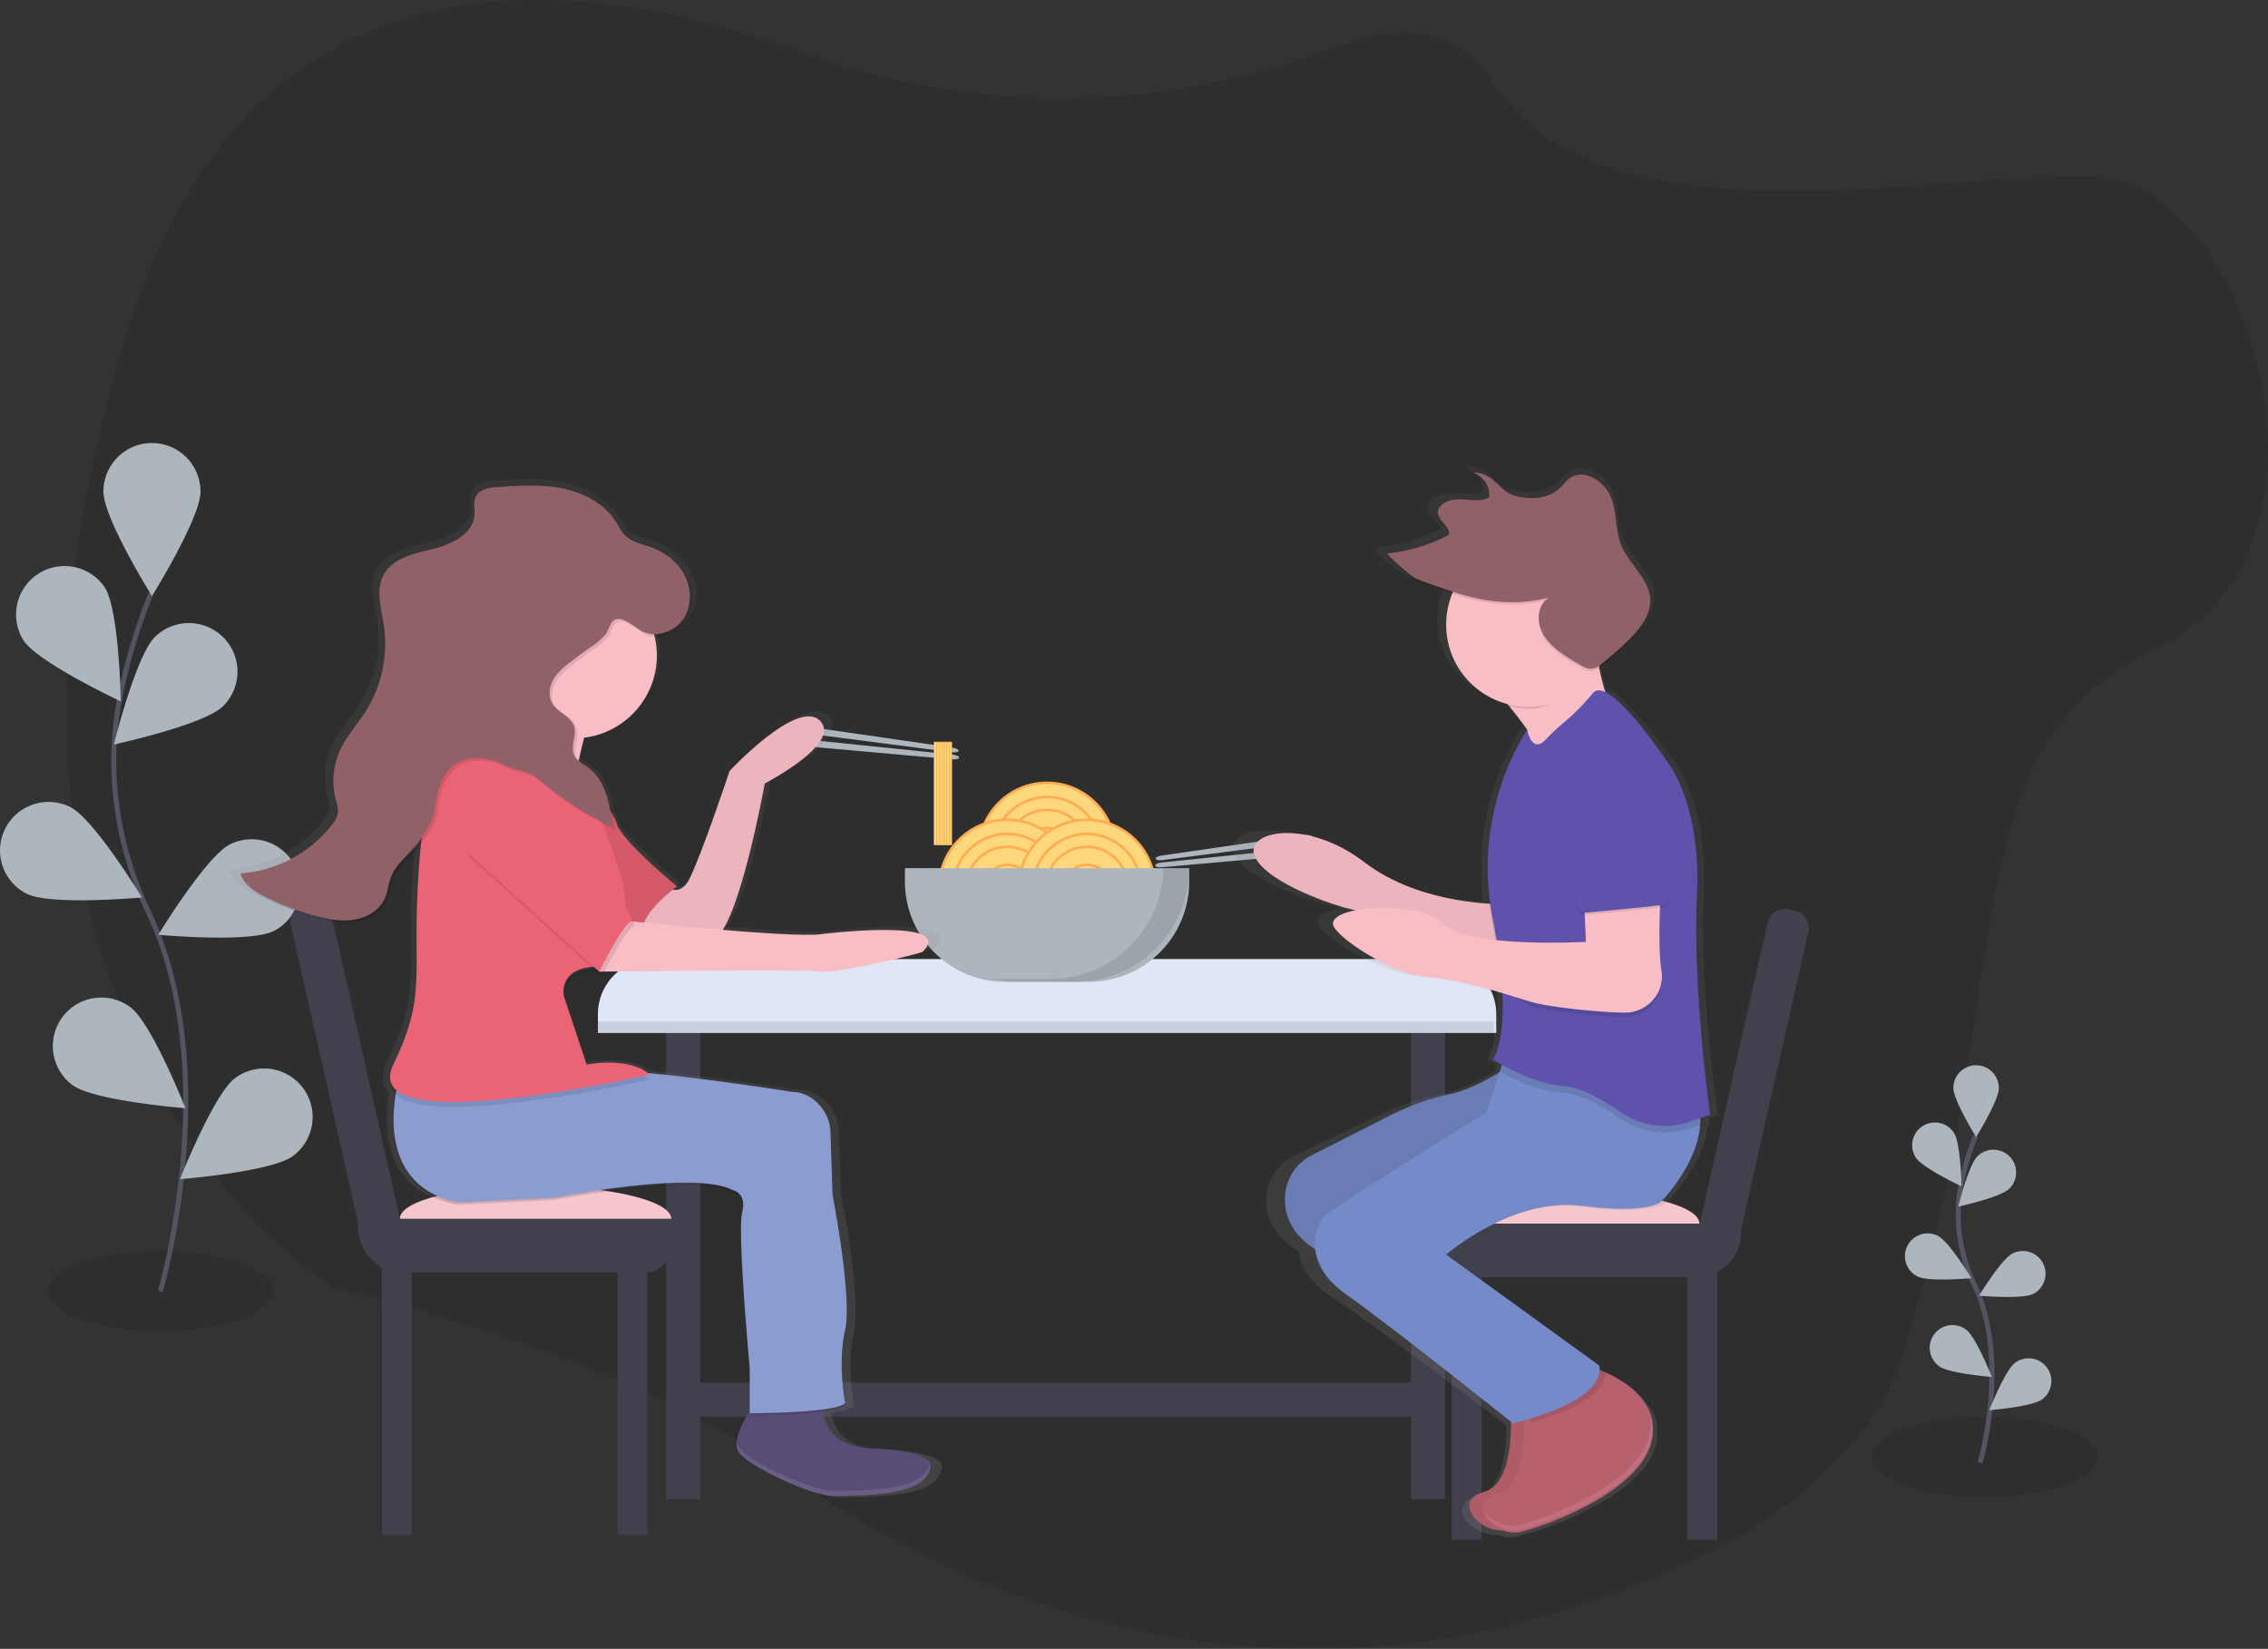 <svg height="657.14" viewBox="0 0 903.77 657.14" width="903.77" xmlns="http://www.w3.org/2000/svg" xmlns:xlink="http://www.w3.org/1999/xlink"><rect x="0" y="0" width="903.77" height="657.14" fill="#333333" stroke="none"/><linearGradient id="a" gradientUnits="userSpaceOnUse" x1="736" x2="736" y1="734.18" y2="307.18"><stop offset="0" stop-color="#808080" stop-opacity=".25"/><stop offset=".54" stop-color="#808080" stop-opacity=".12"/><stop offset="1" stop-color="#808080" stop-opacity=".1"/></linearGradient><linearGradient id="b" x1="381.42" x2="381.42" xlink:href="#a" y1="718.18" y2="312.18"/><ellipse cx="63.87" cy="514.57" opacity=".1" rx="45" ry="16"/><ellipse cx="790.85" cy="580.72" opacity=".1" rx="45" ry="16"/><g transform="translate(-148.11 -121.43)"><path d="m681 139.86c-68.48 26.45-142.71 27.68-211.66 2.78-97.72-35.28-225.34-44.31-272.63 117.36-80.71 276.21 84.41 374.8 84.41 374.8s115.28 25.84 179.11 72.53c90.67 66.32 201.71 88.49 306.31 57.39 66.89-19.89 124.22-52.52 140.61-105.91 45.84-149.32 16.74-239.07 99.7-278.44s36.8-185.22-22.2-188.53-198 30.52-241-36.77c-15.33-23.89-38.78-24.44-62.65-15.21z" opacity=".1"/><path d="m937.14 704.42s12-40.84-2.26-70.9a64.51 64.51 0 0 1 -5.22-40.47 108.49 108.49 0 0 1 5.73-19" fill="none" stroke="#535461" stroke-miterlimit="10" stroke-width="2"/><path d="m926.51 555.06c0 5 9.06 19.52 9.06 19.52s9.06-14.51 9.06-19.52a9.06 9.06 0 0 0 -18.13 0z" fill="#adb5bd"/><path d="m911.53 582.79c2.72 4.2 18.22 11.46 18.22 11.46s-.28-17.11-3-21.31a9.06 9.06 0 1 0 -15.21 9.85z" fill="#adb5bd"/><path d="m912.18 630.16c4.47 2.25 21.51.7 21.51.7s-8.88-14.63-13.35-16.88a9.06 9.06 0 1 0 -8.16 16.18z" fill="#adb5bd"/><path d="m920.75 665.9c4 3 21.08 4.32 21.08 4.32s-6.28-15.92-10.3-18.89a9.06 9.06 0 0 0 -10.78 14.57z" fill="#adb5bd"/><path d="m948.77 595.22c-3.59 3.49-20.32 7.1-20.32 7.1s4.1-16.61 7.69-20.1a9.06 9.06 0 0 1 12.63 13z" fill="#adb5bd"/><path d="m958.26 637.13c-4.47 2.25-21.51.7-21.51.7s8.88-14.63 13.35-16.83a9.06 9.06 0 0 1 8.16 16.18z" fill="#adb5bd"/><path d="m961.89 679.14c-4 3-21.08 4.32-21.08 4.32s6.28-15.92 10.3-18.89a9.06 9.06 0 0 1 10.78 14.57z" fill="#adb5bd"/><path d="m212 636.12s25.69-87.12-4.8-151.32c-12.8-26.93-17-57.15-11.13-86.37a231.54 231.54 0 0 1 12.23-40.54" fill="none" stroke="#535461" stroke-miterlimit="10" stroke-width="2"/><g fill="#adb5bd"><path d="m189.33 317.34c0 10.68 19.34 41.66 19.34 41.66s19.33-31 19.33-41.66a19.34 19.34 0 1 0 -38.68 0z"/><path d="m157.36 376.51c5.81 9 38.88 24.46 38.88 24.46s-.6-36.52-6.41-45.48a19.34 19.34 0 0 0 -32.47 21z"/><path d="m158.75 477.63c9.54 4.81 45.91 1.49 45.91 1.49s-19-31.22-28.49-36a19.34 19.34 0 0 0 -17.42 34.54z"/><path d="m177 553.9c8.59 6.35 45 9.22 45 9.22s-13.4-34-22-40.32a19.34 19.34 0 0 0 -23 31.1z"/><path d="m236.85 403c-7.66 7.44-43.36 15.15-43.36 15.15s8.74-35.46 16.4-42.9a19.34 19.34 0 0 1 27 27.75z"/><path d="m257.1 492.51c-9.54 4.81-45.91 1.49-45.91 1.49s19-31.22 28.49-36a19.34 19.34 0 1 1 17.42 34.54z"/><path d="m264.85 582.17c-8.59 6.35-45 9.22-45 9.22s13.4-34 22-40.32a19.34 19.34 0 0 1 23 31.1z"/><path d="m527.26 421.22-55.73-7.22c-2.26-.29-4-1.15-3.94-1.9.1-.75 2-1.1 4.31-.77l55.61 8.05c1.53.22 2.69.8 2.62 1.31-.07.48-1.35.73-2.87.53z"/><path d="m527.61 422.17-55.9-5.78c-2.27-.23-4.2.19-4.27.94s1.74 1.54 4 1.74l56 5c1.54.14 2.8-.16 2.85-.67.04-.54-1.15-1.07-2.68-1.23z"/><path d="m611.47 464.22 55.72-7.22c2.26-.29 4-1.15 3.94-1.9-.1-.75-2-1.1-4.31-.77l-55.61 8.05c-1.53.22-2.69.8-2.62 1.31.07.48 1.35.73 2.88.53z"/><path d="m611.11 465.17 55.9-5.78c2.27-.23 4.2.19 4.27.94s-1.74 1.54-4 1.74l-56 5c-1.54.14-2.8-.16-2.85-.67-.04-.54 1.15-1.07 2.68-1.23z"/></g></g><path d="m265.44 402.64h13.59v194.86h-13.59z" fill="#40414d"/><path d="m562.26 402.64h13.59v194.86h-13.59z" fill="#40414d"/><path d="m260.25 386.78h314a22 22 0 0 1 22 22v2.92a0 0 0 0 1 0 0h-358a0 0 0 0 1 0 0v-2.92a22 22 0 0 1 22-22z" fill="#dfe6f5"/><path d="m259.25 386.78h314a22 22 0 0 1 22 22v2.92a0 0 0 0 1 0 0h-358a0 0 0 0 1 0 0v-2.92a22 22 0 0 1 22-22z" opacity=".1"/><path d="m260.25 382.24h314a22 22 0 0 1 22 22v2.92a0 0 0 0 1 0 0h-358a0 0 0 0 1 0 0v-2.92a22 22 0 0 1 22-22z" fill="#dfe6f5"/><circle cx="417.25" cy="339.19" fill="#ffd77c" r="27.19" stroke="#ffab50" stroke-miterlimit="10"/><circle cx="417.25" cy="339.19" fill="#ffd77c" r="21.55" stroke="#ffab50" stroke-miterlimit="10"/><circle cx="417.25" cy="339.19" fill="#ffd77c" r="16.42" stroke="#ffab50" stroke-miterlimit="10"/><circle cx="417.25" cy="339.19" fill="#ffd77c" r="9.23" stroke="#ffab50" stroke-miterlimit="10"/><circle cx="401.39" cy="353.92" fill="#ffd77c" r="27.19" stroke="#ffab50" stroke-miterlimit="10"/><circle cx="401.39" cy="353.92" fill="#ffd77c" r="21.55" stroke="#ffab50" stroke-miterlimit="10"/><circle cx="401.39" cy="353.92" fill="#ffd77c" r="16.42" stroke="#ffab50" stroke-miterlimit="10"/><circle cx="401.39" cy="353.92" fill="#ffd77c" r="9.23" stroke="#ffab50" stroke-miterlimit="10"/><circle cx="433.11" cy="353.92" fill="#ffd77c" r="27.19" stroke="#ffab50" stroke-miterlimit="10"/><circle cx="433.11" cy="353.92" fill="#ffd77c" r="21.55" stroke="#ffab50" stroke-miterlimit="10"/><circle cx="433.11" cy="353.92" fill="#ffd77c" r="16.42" stroke="#ffab50" stroke-miterlimit="10"/><circle cx="433.11" cy="353.92" fill="#ffd77c" r="9.23" stroke="#ffab50" stroke-miterlimit="10"/><path d="m360.6 346h113.29a0 0 0 0 1 0 0v5.32a40 40 0 0 1 -40 40h-33.29a40 40 0 0 1 -40-40v-5.32a0 0 0 0 1 0 0z" fill="#adb5bd"/><path d="m611.78 467.42a45.31 45.31 0 0 1 -45.29 44.18h-22.49a45.42 45.42 0 0 0 10 1.14h22.66a45.32 45.32 0 0 0 45.34-45.32z" opacity=".1" transform="translate(-148.11 -121.43)"/><path d="m563.1 532h13.59v294.56h-13.59z" fill="#40414d" transform="matrix(0 1 -1 0 1101.06 -12.05)"/><path d="m152.17 503.59h11.89v108.18h-11.89z" fill="#40414d"/><path d="m246.08 503.59h11.89v108.18h-11.89z" fill="#40414d"/><path d="m415.6 607.19c0 7.22-24.48 13.08-54.68 13.08s-53.49-5.85-53.49-13.08 23.29-13.08 53.49-13.08 54.68 5.89 54.68 13.08z" fill="#f6c6cd" transform="translate(-148.11 -121.43)"/><path d="m142.66 485.75h124.82a0 0 0 0 1 0 0v10.9a10.5 10.5 0 0 1 -10.5 10.5h-96.32a18 18 0 0 1 -18-18v-3.4a0 0 0 0 1 0 0z" fill="#40414d"/><path d="m285.89 480h2.64a7 7 0 0 1 7 7v141.58a0 0 0 0 1 0 0h-4a12.66 12.66 0 0 1 -12.66-12.66v-128.92a7 7 0 0 1 7.02-7z" fill="#40414d" transform="matrix(.975 -.22 .22 .975 -263.1 -44.6)"/><path d="m820.55 626.94h11.89v108.18h-11.89z" fill="#40414d" transform="matrix(-1 0 0 -1 1504.87 1240.63)"/><path d="m726.64 626.94h11.89v108.18h-11.89z" fill="#40414d" transform="matrix(-1 0 0 -1 1317.05 1240.63)"/><path d="m717.13 609.11c0 7.22 24.48 13.08 54.68 13.08s53.49-5.85 53.49-13.08-23.3-13.11-53.49-13.11-54.68 5.89-54.68 13.11z" fill="#f6c6cd" transform="translate(-148.11 -121.43)"/><path d="m735.13 609.11h96.32a10.5 10.5 0 0 1 10.5 10.5v10.9a0 0 0 0 1 0 0h-124.82a0 0 0 0 1 0 0v-3.4a18 18 0 0 1 18-18z" fill="#40414d" transform="matrix(-1 0 0 -1 1410.96 1118.19)"/><path d="m849.85 481.91h4a0 0 0 0 1 0 0v141.6a7 7 0 0 1 -7 7h-2.64a7 7 0 0 1 -7-7v-128.94a12.66 12.66 0 0 1 12.64-12.66z" fill="#40414d" transform="matrix(-.975 -.22 .22 -.975 1399.71 1163.49)"/><path d="m829.17 567 3.51-1.11s-6-40.08-5.94-76c0-1 0-2.07 0-3.1.07-2.24.15-4.46.26-6.63.14-2.78.17-5.43.15-8 .33-34.59-13.3-49.2-13.3-49.2s-16-22.82-25.59-27.26c-.83-2.6-1.78-5.94-2.62-9.82.31-.21.61-.42.9-.64a129.45 129.45 0 0 0 11.35-9.47c4.92-4.61 9.64-10.23 9.38-16.57a12.16 12.16 0 0 0 -.06-1.85c-.91-7.65-8.86-13.41-12.07-20.66-2.7-6.09-1.89-12.87-4.25-19.05s-10.6-11.93-16.82-8.68c-2.29 1.2-3.67 3.32-5.58 4.93-4.74 4-12.38 4.37-18.86 2.55s-8.4-9.24-17.46-9.26a10.53 10.53 0 0 1 2.29 1.09 14.42 14.42 0 0 0 -2.29-.2 10 10 0 0 1 6.92 8.41 6.92 6.92 0 0 1 -.08.72c-3.62 1.95-8.38.84-12.72.77s-9.28 2.12-8.85 5.67a3.43 3.43 0 0 0 0 1.22c.57 2.69 4.17 4.72 4.61 7.21v.2a74.76 74.76 0 0 1 -25.65 7.48c-.29 0-.16.35.26.86h-.26c-1.63.17 9.77 9.18 11.07 9.77 4.76 2.16 10.45 3.75 15.49 5.41l.44.14a31.54 31.54 0 0 0 -2.57 12.49c0 15.4 11.07 28.34 26.06 32 2.8 3.27 5.74 6.86 8.42 10.43h-.19s-17.23 22.92-16.68 57.15a100.05 100.05 0 0 0 .68 12.84c-11.08-.63-34.89-3.55-53-16.81-24.43-17.87-51.68-12.51-46-1.79s34.77 19.65 39.46 20.55c.44.08 1.46.32 2.92.68-5.78 1.09-9.74 3-9.5 5.57.47 4.91 25.37 20.55 40.4 21.44 9.93.59 21.88 3.65 31.31 6.34.91 20.55-4.06 26.71-4.06 26.71s1.48.91 3.93 2.2l-1.05 3c-6.1 3.52-13.62 7.19-20.46 8.67a112.38 112.38 0 0 0 -25.24 8.4l-33.83 16.35a19.59 19.59 0 0 0 -11.2 15.39c-.74 6.93 1.35 15.59 12.67 22.46.7 5.63 4.14 12.2 13.17 18.22 17.5 11.64 63.49 46.51 69.75 51.27.12 8.51-1 25.58-11.5 28.24-13.16 3.34-2.57 16 8.07 15.5a13.94 13.94 0 0 0 7.91.58c11.28-2.68 52.62-17 55.44-38.42a20.53 20.53 0 0 0 .16-2.8 18.68 18.68 0 0 0 -2.62-10.41 18.74 18.74 0 0 1 1.07 3c-3.42-7.8-11.75-12.7-18.23-15.46 0-.07 0-.15 0-.22-1-.39-2-.71-2.82-1a8.39 8.39 0 0 0 -.13-1.73l-64.83-44.67s28.19-23.23 57.32-19.65 33.77-1.71 33.77-1.71 14.94-14.21 16.44-30.57l.94-.25s-.07-1.03-.21-2.92z" fill="url(#a)" transform="translate(-148.11 -121.43)"/><path d="m750 683.35s2.65 29.17-10.61 32.71-.88 17.68 9.72 15 49.51-16.8 52.16-38-26.52-28.29-26.52-28.29z" fill="#b8616e" transform="translate(-148.11 -121.43)"/><path d="m750 683.35s2.65 29.17-10.61 32.71-.88 17.68 9.72 15 49.51-16.8 52.16-38-26.52-28.29-26.52-28.29z" opacity=".05" transform="translate(-148.11 -121.43)"/><path d="m755.33 684.23s2.65 29.17-10.61 32.71-.88 17.68 9.72 15 49.51-16.8 52.16-38-26.52-28.29-26.52-28.29z" fill="#b8616e" transform="translate(-148.11 -121.43)"/><path d="m782.73 666.55-24.73 18.57s.11 1.26.18 3.27c9.34-2.56 29.69-9.36 30-20a47.92 47.92 0 0 0 -5.45-1.84z" opacity=".1" transform="translate(-148.11 -121.43)"/><path d="m608.54 290.95h10.61v7.96h-10.61z" fill="#f8bdc5"/><path d="m757.1 541s-16.85 13.24-30.69 16.38a102.16 102.16 0 0 0 -23.75 8.31l-31.83 16.18a19.34 19.34 0 0 0 -10.54 15.23c-.91 9 2.71 20.84 24.31 27.88l68.07 56.58 21.22-17.68-72.49-55.68 55.7-34.48z" fill="#758ac8" transform="translate(-148.11 -121.43)"/><path d="m757.1 541s-16.85 13.24-30.69 16.38a102.16 102.16 0 0 0 -23.75 8.31l-31.83 16.18a19.34 19.34 0 0 0 -10.54 15.23c-.91 9 2.71 20.84 24.31 27.88l68.07 56.58 21.22-17.68-72.49-55.68 55.7-34.48z" opacity=".1" transform="translate(-148.11 -121.43)"/><path d="m747.37 481.78s-32.71.88-55.7-16.8-48.62-12.38-43.32-1.77 32.71 19.45 37.13 20.33 68.07 18.57 68.07 18.57z" fill="#f8bdc5" transform="translate(-148.11 -121.43)"/><path d="m747.37 481.78s-32.71.88-55.7-16.8-48.62-12.38-43.32-1.77 32.71 19.45 37.13 20.33 68.07 18.57 68.07 18.57z" opacity=".05" transform="translate(-148.11 -121.43)"/><path d="m750.91 533.06-10.61 31.83s-59.67 36.69-64.54 41.55c-3.78 3.78-8.84 18.57 8.84 30.94s66.3 51.28 66.3 51.28 37.13-8 34.48-23l-61-44.2s26.52-23 53.93-19.45 31.83-1.77 31.83-1.77 21.22-21.24 14.14-41.54-73.37-25.64-73.37-25.64z" fill="#758ac8" transform="translate(-148.11 -121.43)"/><path d="m737.65 389s30.06 32.71 28.29 42.43 23.87-28.29 23.87-28.29-8-19.45-6.19-40.67z" fill="#f8bdc5" transform="translate(-148.11 -121.43)"/><path d="m763.88 419a87.88 87.88 0 0 1 6.47-6.17 89.71 89.71 0 0 0 12.39-12.37c6.19-8 29.17 26.52 29.17 26.52s14.14 15.91 12.38 53.93 2.21 88.85 2.21 88.85l-5.35 1.49a30.63 30.63 0 0 1 -27.1-3.85c-7.06-4.88-16-10-22.8-10.46-13.26-.88-25.2-8.4-25.2-8.4s5.75-13.7-3.09-57.91 13.69-75.63 13.69-75.63 1.78 9.62 7.23 4z" opacity=".1" transform="translate(-148.11 -121.43)"/><path d="m829.59 565.77-5.3 1.77-3.15 1.05a30.62 30.62 0 0 1 -27.1-3.85c-7.05-4.87-16-10-22.8-10.46-13.24-.89-28.24-10.61-28.24-10.61s8.84-11.49 0-55.7 13.7-75.59 13.7-75.59 1.78 9.57 7.23 3.94a86.81 86.81 0 0 1 6.46-6.16 89.71 89.71 0 0 0 12.39-12.37c6.19-8 29.17 26.52 29.17 26.52s14.14 15.91 12.38 53.93c-.19 4-.27 8.12-.28 12.29-.13 35.58 5.54 75.24 5.54 75.24z" fill="#5e52ad" transform="translate(-148.11 -121.43)"/><path d="m779.2 479.13.88 19.45s-46.86 2.65-56.58-7.07 26.5 28.59 34.5 30.94c7.51 2.21 26.9 4.16 37.07 4.36a15 15 0 0 0 14-8.49 14.15 14.15 0 0 0 1.1-8.25c-1.77-11.49 0-36.25 0-36.25z" opacity=".1" transform="translate(-148.11 -121.43)"/><path d="m779.2 477.36.88 19.45s-46.86 2.65-56.58-7.07-44.89-7.57-44.2 0c.44 4.86 23.87 20.33 38 21.22s32.7 7.37 40.7 9.72c7.51 2.21 26.9 4.16 37.07 4.36a15 15 0 0 0 14-8.49 14.15 14.15 0 0 0 1.1-8.25c-1.77-11.49 0-36.25 0-36.25z" fill="#f8bdc5" transform="translate(-148.11 -121.43)"/><path d="m789.81 420.78s-20.33 2.65-17.68 32.71 6.19 32.71 6.19 32.71 30.06-2.65 33.59-3.54 1.77-33.59 1.77-33.59-.89-29.17-23.87-28.29z" opacity=".1" transform="translate(-148.11 -121.43)"/><path d="m789.81 419.9s-20.33 2.65-17.68 32.71 6.19 32.71 6.19 32.71 30.06-2.65 33.59-3.54 1.77-33.59 1.77-33.59-.89-29.19-23.87-28.29z" fill="#5e52ad" transform="translate(-148.11 -121.43)"/><path d="m782.29 381.44c-1.39-7 1.46-9.16 2.21-18.12l-46 26.52s5.27 5.74 11.26 13.11a32.77 32.77 0 0 0 8.19 1c12.05.05 18.64-12.89 24.34-22.51z" opacity=".1" transform="translate(-148.11 -121.43)"/><circle cx="608.98" cy="248.96" fill="#f8bdc5" r="32.71"/><g transform="translate(-148.11 -121.43)"><path d="m765.34 360.46c-5 3.18-5.07 10.37-1.85 15.35s8.77 8.27 14.11 11.37c1.55.9 3.26 1.83 5 1.63a7.37 7.37 0 0 0 3.58-1.81 123.46 123.46 0 0 0 10.68-9.37c4.86-4.78 9.53-10.67 8.77-17.34-.86-7.57-8.34-13.27-11.36-20.44-2.54-6-1.78-12.73-4-18.86s-10-11.8-15.82-8.59c-2.15 1.18-3.45 3.29-5.25 4.88-4.46 3.94-11.65 4.33-17.75 2.53s-7.91-9.15-16.42-9.17c4.23 1.49 7.09 5.9 6.44 9.92-3.41 1.93-7.89.83-12 .76s-9 2.23-8.29 5.93c.62 3 4.95 5.23 4.31 8.23a67.76 67.76 0 0 1 -24.14 7.4c-1.53.17 9.19 9.08 10.41 9.67 4.47 2.14 9.84 3.71 14.57 5.35 12.85 4.43 26.01 6.01 39.01 2.56z" opacity=".1"/><path d="m765.34 359.57c-5 3.18-5.07 10.37-1.85 15.35s8.77 8.27 14.11 11.37c1.55.9 3.26 1.83 5 1.63a7.37 7.37 0 0 0 3.58-1.81 123.46 123.46 0 0 0 10.68-9.37c4.86-4.78 9.53-10.67 8.77-17.34-.86-7.57-8.34-13.27-11.36-20.44-2.54-6-1.78-12.73-4-18.86s-10-11.8-15.82-8.59c-2.15 1.18-3.45 3.29-5.25 4.88-4.46 3.94-11.65 4.33-17.75 2.53s-7.91-9.15-16.42-9.17c4.23 1.49 7.09 5.9 6.44 9.92-3.41 1.93-7.89.83-12 .76s-9 2.23-8.29 5.93c.62 3 4.95 5.23 4.31 8.23a67.76 67.76 0 0 1 -24.14 7.4c-1.53.17 9.19 9.08 10.41 9.67 4.47 2.14 9.84 3.71 14.57 5.35 12.85 4.44 26.01 5.99 39.01 2.56z" fill="#916168"/><path d="m804.29 680.89a19.51 19.51 0 0 1 1.43 10.41c-2.65 21.22-41.55 35.36-52.16 38-5.59 1.4-11.68-1.87-14.23-5.8 1.64 4.62 8.7 9.17 15.12 7.57 10.61-2.65 49.51-16.8 52.16-38a19.41 19.41 0 0 0 -2.32-12.18z" fill="#fff" opacity=".1"/><path d="m523.34 705c-.79-1.78-4.89-5.25-24.66-6-13.54-.51-18.15-7.66-19.4-14.64 4.45-.58 7.93-1.38 9.07-2.49 0 0-.06-.32-.16-.89l.16-.12a93.7 93.7 0 0 1 -1.35-15.24 58.64 58.64 0 0 1 1.38-13 38.34 38.34 0 0 0 .69-8.57c.11-17-5.86-46.88-5.86-46.88l-.82-24.83a17.25 17.25 0 0 0 -9.39-14.9 14.13 14.13 0 0 0 -6.35-1.58s-31.34-4.94-59.55-7.63c-2-1.61-9.05-5.95-25.21-3.46l-9.3-27.22a7.73 7.73 0 0 1 -.16-1c.33-3.46 2.64-8.67 13.41-9l2.25 2s.4-.79 1.07-2c13.36-.15 86.14-.89 89.89 0 4.13 1 40.31-7.06 41.35-8.06 14.06-13.71-41.35-7.06-41.35-7.06-5.45.89-23.06-.17-41.1-1.64 8.93-13.39 17.33-58.84 17.33-58.84s32-16.13 22.74-25.2-37.21 20.16-37.21 20.16-11.37 33.27-16.54 43.35c-2 4-4.59 4.82-6.9 4.36 1.05-.84 1.73-1.34 1.73-1.34s-22.74-18.15-24.81-25.2a16.84 16.84 0 0 0 -1.52-3.31c-1.09-6.39-3-12.68-7.66-16.87a17.33 17.33 0 0 0 -2.58-2.27c-1.26-.9-2.69-1.68-3.88-2.66.67-3.08 1.45-6.28 2.26-9.38 16.88-2 30-16 30-33a32.55 32.55 0 0 0 -.91-7.61 14.66 14.66 0 0 0 13-6.26c3.41-5.08 3.3-12 .44-17.36a21.49 21.49 0 0 0 -4.58-5.78 27.09 27.09 0 0 0 -10.5-6.56c-3.43-1.19-7.22-1.9-9.94-4.23a44.09 44.09 0 0 1 -3.31-5 25.59 25.59 0 0 0 -4-4.66c-5-5.15-12.06-8.32-19.25-9.72-8.76-1.71-17.81-1.1-26.72-.49-3.33.23-7.24.82-8.74 3.72-1.13 2.18-.39 4.79-.54 7.22-.47 7.73-9.31 12-17 13.87s-16.86 3.49-20.57 10.27c-3.37 6.12-1 13.54.08 20.41a49.93 49.93 0 0 1 -7.53 34.59c-3.38 5.17-7.74 9.77-10.41 15.32a29.21 29.21 0 0 0 -1.94 19.86c.5 1.94 1.22 3.92.86 5.9a10.29 10.29 0 0 1 -2.34 4.39 53 53 0 0 1 -37.7 19.53 10.8 10.8 0 0 0 3.44 5.19 24.85 24.85 0 0 0 7.14 4.93 107.81 107.81 0 0 0 21.9 8.15c5.1 1.29 10.43 2.21 15.62 1.33s10.25-3.85 12.38-8.55c1.24-2.72 1.42-5.8 2.52-8.57 2.19-5.54 7.62-9.13 11.29-13.88a347.08 347.08 0 0 0 -1.75 36.84v10.54c0 13.89-1 23.47-9.61 40.82a10.36 10.36 0 0 0 -1.29 6 6.58 6.58 0 0 0 2.25 6.11 59.24 59.24 0 0 0 -.87 10.48c-.12 12.64 4.15 29.61 26.79 33.91l40.31-2s56.85-11.09 72.35-3a5.72 5.72 0 0 1 4.53 5.58 12.83 12.83 0 0 1 -.39 2.49 39.15 39.15 0 0 0 -.49 7.93c-.07 17 3.59 55.58 3.59 55.58v16.36c-2.58 3.88-5.76 9.62-5.35 13.85v.28s0 .25.06.37 0 .22.07.33.06.21.09.32.08.24.13.35.07.18.11.27.13.26.2.38l.12.21a4.84 4.84 0 0 0 .4.55c5.17 6 31 17.61 39.28 17.14 8.79-.5 38.24 1 39.28-12.1a1.59 1.59 0 0 0 -.07-1.19z" fill="url(#b)"/><path d="m449.86 679.68s-12 15-7 21 30 17.47 38 17c8.5-.5 37 1 38-12 0 0 2-6-24-7s-18-28-18-28z" fill="#594c76"/><path d="m306.86 553.68s-12 41 24 48l39-2s55-11 70-3c0 0 6 1 4 9s3 62 3 62v18s34 0 38-4c0 0-3-16 0-29s-5-54-5-54l-.79-24.68a17.16 17.16 0 0 0 -9.06-14.8 13.4 13.4 0 0 0 -6.14-1.56s-68-11-92-9-65.01 5.04-65.01 5.04z" opacity=".1"/><path d="m306.86 552.68s-12 41 24 48l39-2s55-11 70-3c0 0 6 1 4 9s3 62 3 62v18s34 0 38-4c0 0-3-16 0-29s-5-54-5-54l-.79-24.68a17.16 17.16 0 0 0 -9.06-14.8 13.4 13.4 0 0 0 -6.14-1.56s-68-11-92-9-65.01 5.04-65.01 5.04z" fill="#8b9cd1"/><path d="m409.86 471.68s8 10 13 0 16-43 16-43 27-29 36-20-22 25-22 25-11 61-21 62-25 0-25 0l-5-11z" fill="#f8bdc5"/><path d="m409.86 471.68s8 10 13 0 16-43 16-43 27-29 36-20-22 25-22 25-11 61-21 62-25 0-25 0l-5-11z" opacity=".05"/><path d="m373.86 421.68s18 21 20 28 24 25 24 25-16 12-13 18-21-20-21-20l-28-41z" fill="#eb6475"/><path d="m373.86 421.68s18 21 20 28 24 25 24 25-16 12-13 18-21-20-21-20l-28-41z" opacity=".1"/><path d="m385.86 397.68s-9 29-9 40-38-3-37-9 22-28 23-37 23 6 23 6z" fill="#f8bdc5"/><path d="m355.86 417.68s-35-9-40 42 4 57-11 88 102 4 102 4-6-7-25-4l-9-27s-3-12 14-12 9-35 9-35-9-30-14-33-14-21-26-23z" opacity=".1"/><path d="m355.86 415.68s-35-9-40 42 4 57-11 88 102 4 102 4-6-7-25-4l-9-27s-3-12 14-12 9-35 9-35-9-30-14-33-14-21-26-23z" fill="#eb6475"/><path d="m390.86 487.68s73 8 85 6c0 0 53.6-6.6 40 7-1 1-36 9-40 8s-89 0-89 0l-1-10z" fill="#f8bdc5"/><path d="m334.86 462.68 53 48s10-20 13-20-36-59-36-59-10-12-16-6-24 2-14 37z" opacity=".1"/><path d="m333.86 460.68 53 48s10-20 13-20-36-59-36-59-10-12-16-6-24 2-14 37z" fill="#eb6475"/></g><circle cx="228.75" cy="261.25" fill="#f8bdc5" r="33"/><path d="m405.76 374.39c5.6 2.21 12.46-.44 15.76-5.47s3.2-11.88.42-17.22-7.92-9.22-13.59-11.24c-3.44-1.22-7.27-1.92-9.91-4.44-1.67-1.59-2.66-3.74-3.91-5.68-4.67-7.28-13-11.58-21.47-13.27s-17.23-1.09-25.85-.49c-3.22.23-7 .81-8.46 3.69-1.09 2.16-.38 4.75-.52 7.16-.45 7.67-9 11.92-16.47 13.76s-16.13 3.57-19.77 10.33c-3.26 6.07-.93 13.43.08 20.25a50.54 50.54 0 0 1 -7.28 34.23c-3.27 5.13-7.48 9.69-10.07 15.2a29.64 29.64 0 0 0 -1.88 19.7c.49 1.93 1.18 3.89.84 5.85a10.29 10.29 0 0 1 -2.26 4.35 50.88 50.88 0 0 1 -36.47 19.42c1.14 4.29 5.29 7 9.24 9a102.69 102.69 0 0 0 21.18 8.08c4.93 1.28 10.09 2.19 15.11 1.32s9.91-3.82 12-8.48c1.2-2.7 1.38-5.75 2.44-8.51 2.39-6.19 8.76-9.93 12.18-15.62 3.27-5.44 4.54-6.08 5.37-12.36s2.66-13.06 7.82-16.75c5.4-3.87 13-3.13 19-.16s9.71 1.81 14.72 6.17a122 122 0 0 0 29.21 18.82c-1-8.72-2.61-18.45-9.69-23.64-2-1.49-4.53-2.63-5.59-4.91-1.69-3.63 1.2-8.06-.11-11.85s-6.29-5.19-8.5-8.63c-1.88-2.92-1.37-6.89.39-9.89s4.54-5.22 7.31-7.32q3.69-2.79 7.48-5.45a26.72 26.72 0 0 0 6.08-5.3c1-1.37 1.66-4.37 3.05-5.34 3.5-2.42 8.88 3.42 12.12 4.69z" opacity=".1" transform="translate(-148.11 -121.43)"/><path d="m404.76 373.39c5.6 2.21 12.46-.44 15.76-5.47s3.2-11.88.42-17.22-7.92-9.22-13.59-11.24c-3.44-1.22-7.27-1.92-9.91-4.44-1.67-1.59-2.66-3.74-3.91-5.68-4.67-7.28-13-11.58-21.47-13.27s-17.23-1.09-25.85-.49c-3.22.23-7 .81-8.46 3.69-1.09 2.16-.38 4.75-.52 7.16-.45 7.67-9 11.92-16.47 13.76s-16.13 3.57-19.77 10.33c-3.26 6.07-.93 13.43.08 20.25a50.54 50.54 0 0 1 -7.28 34.23c-3.27 5.13-7.48 9.69-10.07 15.2a29.64 29.64 0 0 0 -1.88 19.7c.49 1.93 1.18 3.89.84 5.85a10.29 10.29 0 0 1 -2.26 4.35 50.88 50.88 0 0 1 -36.47 19.42c1.14 4.29 5.29 7 9.24 9a102.69 102.69 0 0 0 21.18 8.08c4.93 1.28 10.09 2.19 15.11 1.32s9.91-3.82 12-8.48c1.2-2.7 1.38-5.75 2.44-8.51 2.39-6.19 8.76-9.93 12.18-15.62 3.27-5.44 4.54-6.08 5.37-12.36s2.66-13.06 7.82-16.75c5.4-3.87 13-3.13 19-.16s9.71 1.81 14.72 6.17a122 122 0 0 0 29.21 18.82c-1-8.72-2.61-18.45-9.69-23.64-2-1.49-4.53-2.63-5.59-4.91-1.69-3.63 1.2-8.06-.11-11.85s-6.29-5.19-8.5-8.63c-1.88-2.92-1.37-6.89.39-9.89s4.54-5.22 7.31-7.32q3.69-2.79 7.48-5.45a26.72 26.72 0 0 0 6.08-5.3c1-1.37 1.66-4.37 3.05-5.34 3.5-2.42 8.88 3.42 12.12 4.69z" fill="#916168" transform="translate(-148.11 -121.43)"/><g fill="#fff" opacity=".1" transform="translate(-148.11 -121.43)"><path d="m475.72 678.56a34.56 34.56 0 0 1 1.14-7.88l-.5.17a34.82 34.82 0 0 0 -.64 7.71z"/><path d="m480.86 715.68c-8 .47-33-11-38-17a5.33 5.33 0 0 1 -1.16-2.84 6.28 6.28 0 0 0 1.16 4.84c5 6 30 17.47 38 17 8.5-.5 37 1 38-12a1.62 1.62 0 0 0 -.14-1.06c-2.29 11.98-29.57 10.57-37.86 11.06z"/></g><path d="m372.25 295.75h1v41h-1z" fill="#ffd77c" stroke="#ffab50" stroke-miterlimit="10" stroke-width=".25"/><path d="m373.25 295.75h1v41h-1z" fill="#ffd77c" stroke="#ffab50" stroke-miterlimit="10" stroke-width=".25"/><path d="m374.25 295.75h1v41h-1z" fill="#ffd77c" stroke="#ffab50" stroke-miterlimit="10" stroke-width=".25"/><path d="m375.25 295.75h1v41h-1z" fill="#ffd77c" stroke="#ffab50" stroke-miterlimit="10" stroke-width=".25"/><path d="m376.25 295.75h1v41h-1z" fill="#ffd77c" stroke="#ffab50" stroke-miterlimit="10" stroke-width=".25"/><path d="m377.25 295.75h1v41h-1z" fill="#ffd77c" stroke="#ffab50" stroke-miterlimit="10" stroke-width=".25"/><path d="m378.25 295.75h1v41h-1z" fill="#ffd77c" stroke="#ffab50" stroke-miterlimit="10" stroke-width=".25"/></svg>